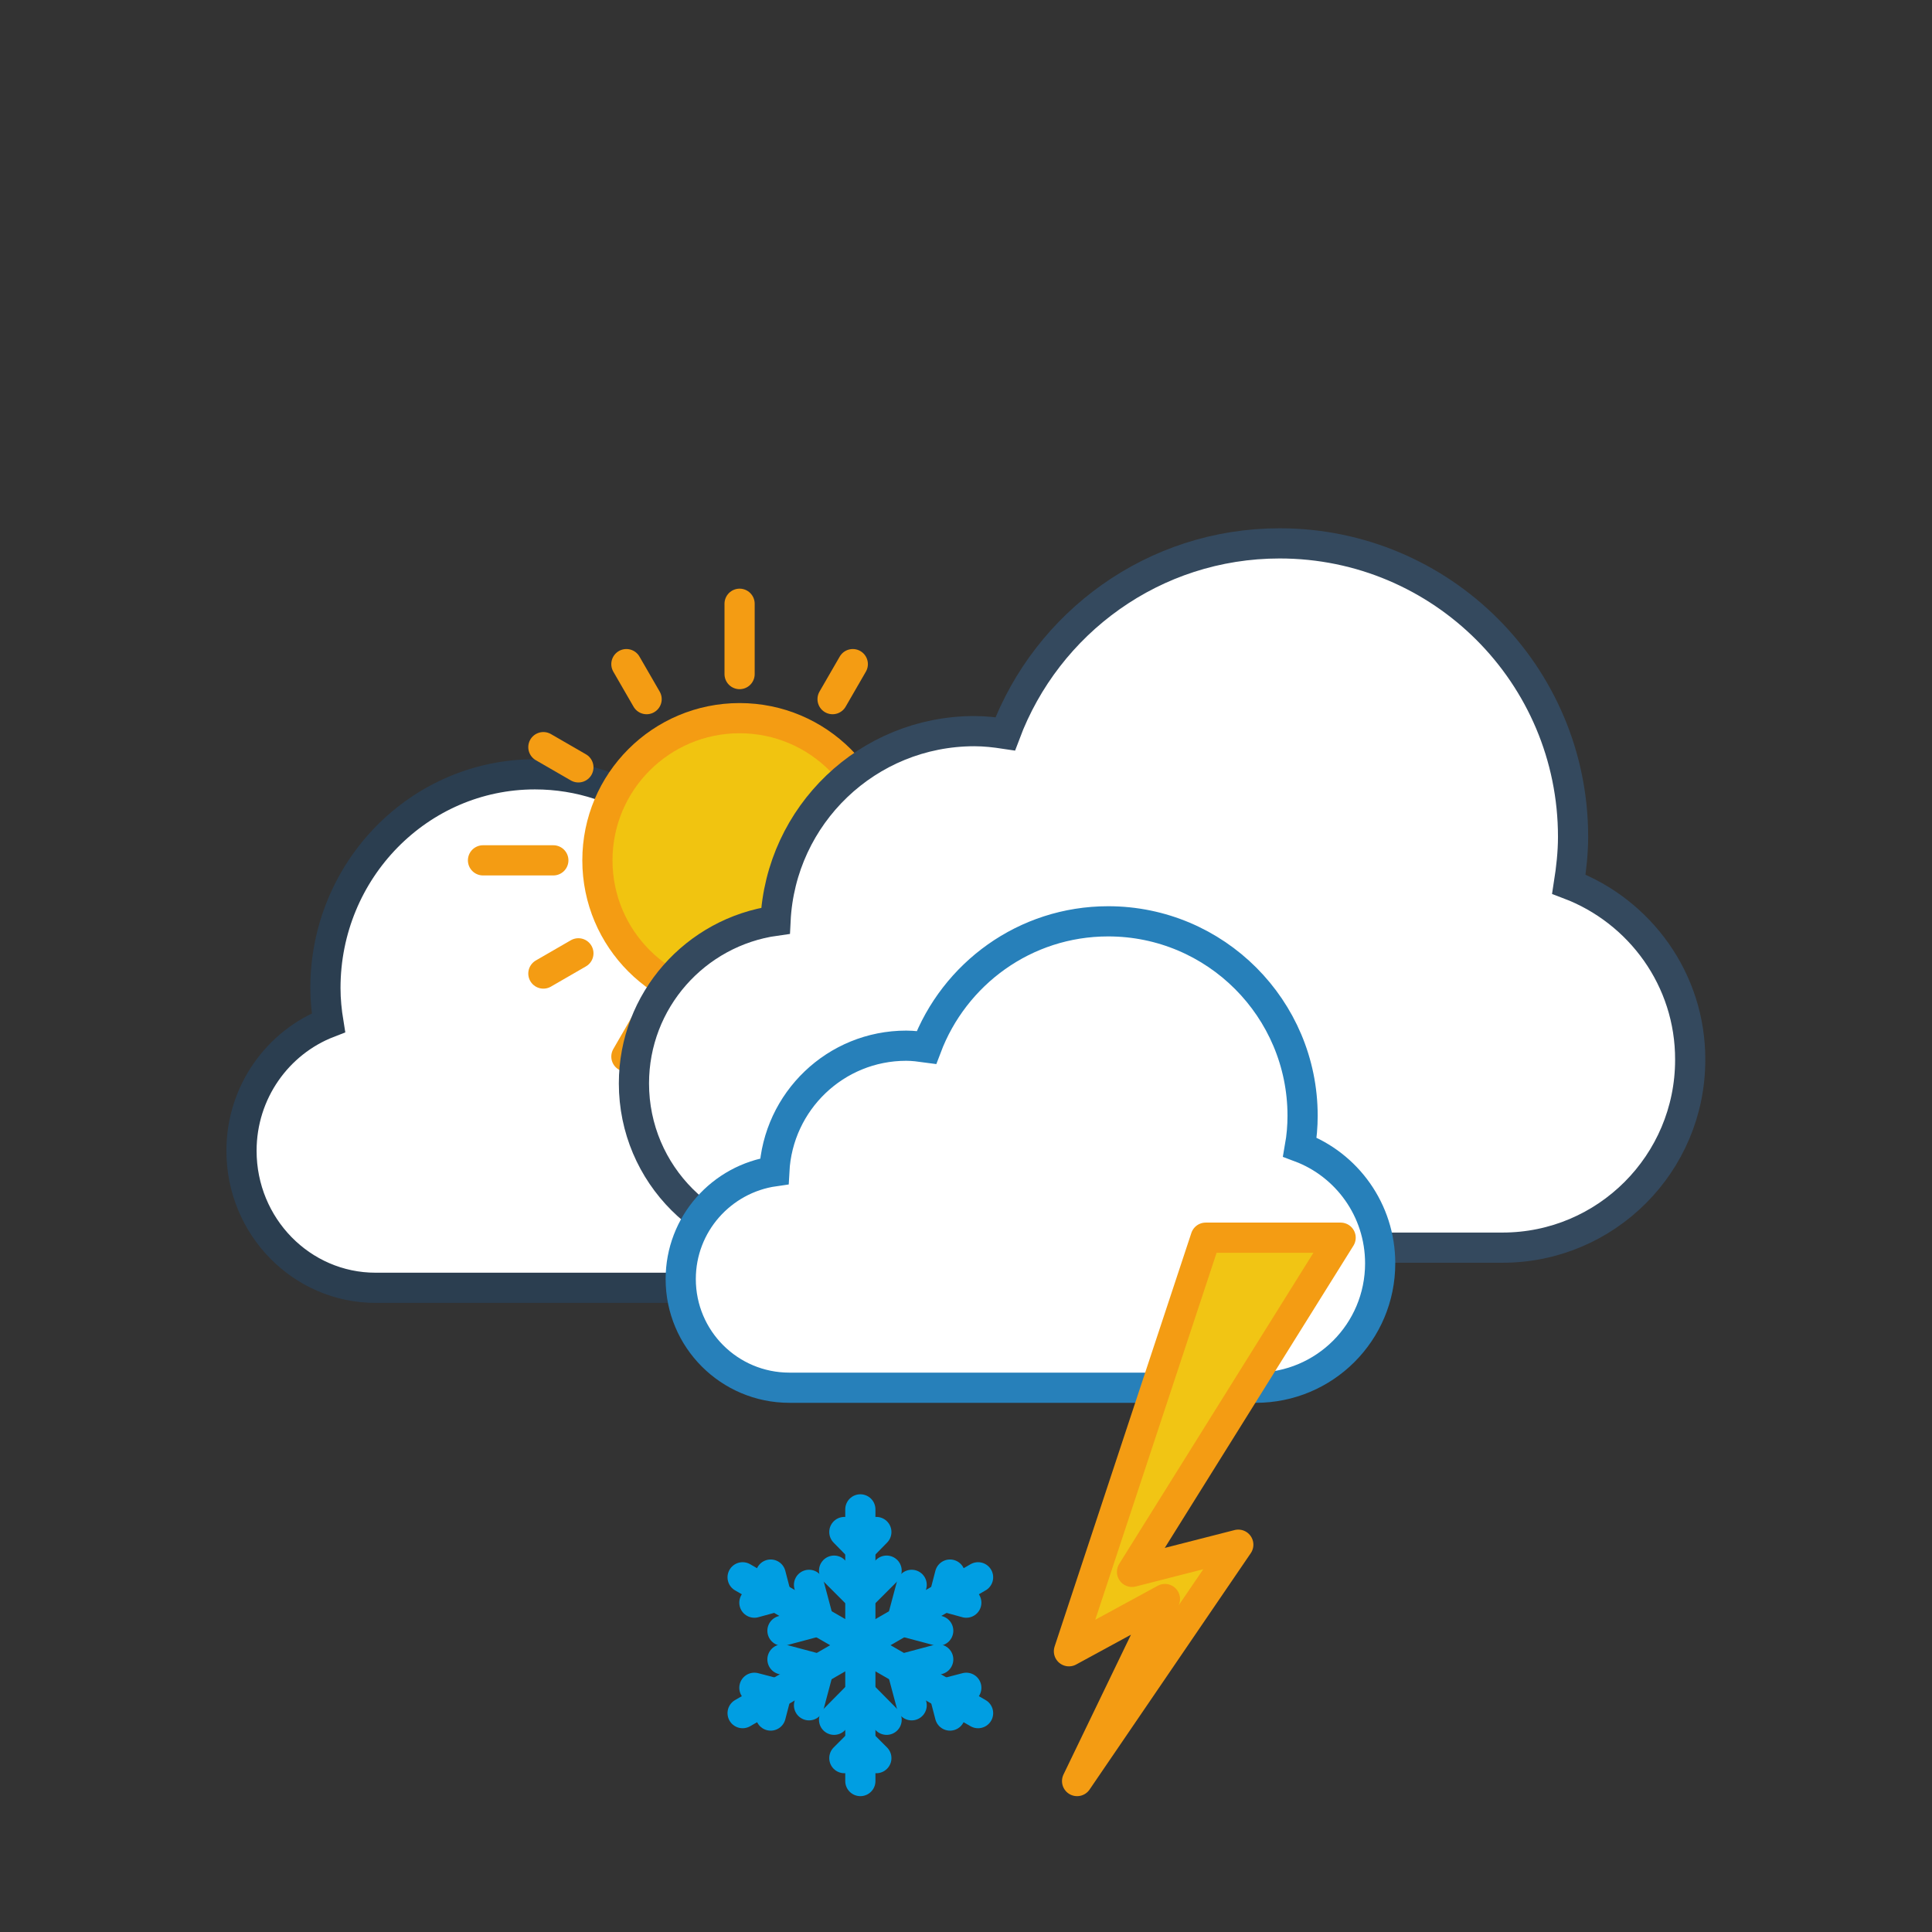 <?xml version="1.0" encoding="utf-8"?>
<!-- Generator: Adobe Illustrator 25.2.0, SVG Export Plug-In . SVG Version: 6.00 Build 0)  -->
<svg version="1.1" xmlns="http://www.w3.org/2000/svg" xmlns:xlink="http://www.w3.org/1999/xlink" x="0px" y="0px"
	 viewBox="0 0 64 64" style="enable-background:new 0 0 64 64;" xml:space="preserve">
<rect x="0" y="0" width="64" height="64" fill="#333333" stroke="none"/>
<style type="text/css">
	.st0{display:none;}
	.st1{display:inline;fill:#B1B1B1;}
	.st2{display:inline;fill:none;stroke:#868686;stroke-miterlimit:10;}
	
		.st3{display:inline;fill:none;stroke:#ECF0F1;stroke-width:0.25;stroke-linecap:round;stroke-linejoin:round;stroke-miterlimit:10;}
	.st4{display:inline;fill:#FFFFFF;stroke:#3996D2;stroke-miterlimit:10;}
	.st5{display:inline;fill:#FFFFFF;stroke:#2780BA;stroke-miterlimit:10;}
	.st6{display:inline;}
	.st7{fill:#F1C410;stroke:#F49C13;stroke-miterlimit:10;}
	.st8{fill:#F1C410;stroke:#F49C13;stroke-linecap:round;stroke-miterlimit:10;}
	.st9{fill:#FFFFFF;stroke:#2B3E50;stroke-miterlimit:10;}
	.st10{fill:#FFFFFF;stroke:#34495E;stroke-miterlimit:10;}
	.st11{fill:#FFFFFF;stroke:#2780BA;stroke-miterlimit:10;}
	.st12{display:inline;fill:none;stroke:#3996D2;stroke-miterlimit:10;}
	.st13{stroke:#009EE2;stroke-linecap:round;stroke-miterlimit:10;}
	.st14{fill:#F1C514;stroke:#F49C13;stroke-linejoin:round;stroke-miterlimit:10;}
</style>
<g id="Layer_1" class="st0">
	<path class="st1" d="M0,0v17v30v17h64V47V17V0H0z M58,47H6V17h52V47z"/>
	<rect class="st2" width="64" height="64"/>
	<rect x="6" y="17" class="st2" width="52" height="30"/>
	<rect x="6" y="14" class="st2" width="52" height="3"/>
	<rect x="6" y="47" class="st2" width="52" height="3"/>
	<rect x="13" y="50" class="st2" width="42" height="9"/>
	<rect class="st3" width="64" height="64"/>
</g>
<g id="SLOT_1" class="st0">
</g>
<g id="SLOT_2">
</g>
<g id="SLOT_3" class="st0">
</g>
<g id="OVERCAST" class="st0">
	<path class="st4" d="M11.37,27.44c-0.07-0.43-0.12-0.87-0.12-1.31c0-4.49,3.64-8.13,8.13-8.13c3.48,0,6.45,2.19,7.6,5.27
		c0.28-0.04,0.56-0.07,0.85-0.07c2.96,0,5.37,2.33,5.51,5.25c2.21,0.31,3.91,2.2,3.91,4.5c0,2.51-2.04,4.55-4.55,4.55H13.2
		c-2.87,0-5.2-2.33-5.2-5.2C8,30.08,9.4,28.18,11.37,27.44z"/>
	<path class="st5" d="M50.94,31.55c0.11-0.62,0.17-1.24,0.17-1.89c0-6.44-5.47-11.67-12.22-11.67c-5.24,0-9.69,3.15-11.43,7.57
		c-0.42-0.06-0.84-0.1-1.28-0.1c-4.45,0-8.07,3.34-8.29,7.54C14.56,33.45,12,36.17,12,39.47c0,3.61,3.06,6.53,6.84,6.53h29.33
		C52.5,46,56,42.66,56,38.53C56,35.34,53.89,32.62,50.94,31.55z"/>
</g>
<g id="OVERCAST_WITH_SUN" class="st0">
	<path class="st4" d="M11.37,27.44c-0.07-0.43-0.12-0.87-0.12-1.31c0-4.49,3.64-8.13,8.13-8.13c3.48,0,6.45,2.19,7.6,5.27
		c0.28-0.04,0.56-0.07,0.85-0.07c2.96,0,5.37,2.33,5.51,5.25c2.21,0.31,3.91,2.2,3.91,4.5c0,2.51-2.04,4.55-4.55,4.55H13.2
		c-2.87,0-5.2-2.33-5.2-5.2C8,30.08,9.4,28.18,11.37,27.44z"/>
	<g class="st6">
		<circle class="st7" cx="25.5" cy="27.5" r="8.03"/>
		<line class="st8" x1="25.5" y1="16.98" x2="25.5" y2="13"/>
		<line class="st8" x1="25.5" y1="42" x2="25.5" y2="38.02"/>
		<line class="st8" x1="36.02" y1="27.5" x2="40" y2="27.5"/>
		<line class="st8" x1="11" y1="27.5" x2="14.98" y2="27.5"/>
		<line class="st8" x1="16.39" y1="22.24" x2="14.42" y2="21.1"/>
		<line class="st8" x1="36.58" y1="33.9" x2="34.61" y2="32.76"/>
		<line class="st8" x1="30.76" y1="18.39" x2="31.9" y2="16.42"/>
		<line class="st8" x1="19.1" y1="38.58" x2="20.24" y2="36.61"/>
		<line class="st8" x1="20.24" y1="18.39" x2="19.1" y2="16.42"/>
		<line class="st8" x1="31.9" y1="38.58" x2="30.76" y2="36.61"/>
		<line class="st8" x1="34.61" y1="22.24" x2="36.58" y2="21.1"/>
		<line class="st8" x1="14.42" y1="33.9" x2="16.39" y2="32.76"/>
	</g>
	<path class="st5" d="M50.94,31.55c0.11-0.62,0.17-1.24,0.17-1.89c0-6.44-5.47-11.67-12.22-11.67c-5.24,0-9.69,3.15-11.43,7.57
		c-0.42-0.06-0.84-0.1-1.28-0.1c-4.45,0-8.07,3.34-8.29,7.54C14.56,33.45,12,36.17,12,39.47c0,3.61,3.06,6.53,6.84,6.53h29.33
		C52.5,46,56,42.66,56,38.53C56,35.34,53.89,32.62,50.94,31.55z"/>
</g>
<g id="STORM_WITH_SUN">
	<path class="st9" d="M10.88,33.88c-0.06-0.37-0.1-0.75-0.1-1.15c0-3.91,3.11-7.08,6.94-7.08c2.98,0,5.51,1.91,6.5,4.6
		c0.24-0.04,0.48-0.06,0.73-0.06c2.53,0,4.59,2.03,4.71,4.58c1.89,0.27,3.35,1.92,3.35,3.92c0,2.19-1.74,3.97-3.89,3.97H12.44
		C9.99,42.66,8,40.63,8,38.12C8,36.18,9.2,34.53,10.88,33.88z"/>
	<g>
		<circle class="st7" cx="24.5" cy="28.5" r="4.71"/>
		<line class="st8" x1="24.5" y1="22.33" x2="24.5" y2="20"/>
		<line class="st8" x1="24.5" y1="37" x2="24.5" y2="34.67"/>
		<line class="st8" x1="30.67" y1="28.5" x2="33" y2="28.5"/>
		<line class="st8" x1="16" y1="28.5" x2="18.33" y2="28.5"/>
		<path class="st8" d="M20.25,21.14"/>
		<path class="st8" d="M21.42,23.16"/>
		<path class="st8" d="M27.58,33.84"/>
		<path class="st8" d="M28.75,35.86"/>
		<path class="st8" d="M31.86,24.25"/>
		<path class="st8" d="M29.84,25.42"/>
		<path class="st8" d="M19.16,31.58"/>
		<path class="st8" d="M17.14,32.75"/>
		<line class="st8" x1="19.16" y1="25.42" x2="18" y2="24.75"/>
		<line class="st8" x1="31" y1="32.25" x2="29.84" y2="31.58"/>
		<line class="st8" x1="27.58" y1="23.16" x2="28.25" y2="22"/>
		<line class="st8" x1="20.75" y1="35" x2="21.42" y2="33.84"/>
		<line class="st8" x1="21.42" y1="23.16" x2="20.75" y2="22"/>
		<line class="st8" x1="28.25" y1="35" x2="27.58" y2="33.84"/>
		<line class="st8" x1="29.84" y1="25.42" x2="31" y2="24.75"/>
		<line class="st8" x1="18" y1="32.25" x2="19.16" y2="31.58"/>
	</g>
	<path class="st10" d="M51.97,29.29c0.08-0.51,0.14-1.04,0.14-1.57c0-5.37-4.35-9.72-9.72-9.72c-4.17,0-7.71,2.63-9.09,6.31
		c-0.33-0.05-0.67-0.09-1.02-0.09c-3.54,0-6.42,2.78-6.59,6.28C23.04,30.87,21,33.14,21,35.89c0,3.01,2.44,5.44,5.44,5.44h23.33
		c3.44,0,6.22-2.79,6.22-6.22C56,32.45,54.32,30.18,51.97,29.29z"/>
	<path class="st11" d="M43.06,38c0.06-0.34,0.09-0.69,0.09-1.04c0-3.55-2.88-6.44-6.44-6.44c-2.76,0-5.1,1.74-6.02,4.18
		c-0.22-0.03-0.44-0.06-0.67-0.06c-2.34,0-4.25,1.84-4.37,4.16c-1.75,0.25-3.1,1.75-3.1,3.57c0,1.99,1.61,3.6,3.6,3.6H41.6
		c2.28,0,4.12-1.84,4.12-4.12C45.72,40.08,44.61,38.58,43.06,38z"/>
</g>
<g id="Layer_11">
</g>
<g id="CLOUDY" class="st0">
	<path class="st12" d="M50.94,31.55c0.11-0.62,0.17-1.24,0.17-1.89c0-6.44-5.47-11.67-12.22-11.67c-5.24,0-9.69,3.15-11.43,7.57
		c-0.42-0.06-0.84-0.1-1.28-0.1c-4.45,0-8.07,3.34-8.29,7.54C14.56,33.45,12,36.17,12,39.47c0,3.61,3.06,6.53,6.84,6.53h29.33
		C52.5,46,56,42.66,56,38.53C56,35.34,53.89,32.62,50.94,31.55z"/>
</g>
<g id="Layer_4" class="st0">
	<g class="st6">
		<g>
			<line class="st13" x1="28.5" y1="50" x2="28.5" y2="54.5"/>
			<line class="st13" x1="27.97" y1="50.76" x2="28.5" y2="51.29"/>
			<line class="st13" x1="27.63" y1="52.03" x2="28.5" y2="52.9"/>
			<line class="st13" x1="29.03" y1="50.76" x2="28.5" y2="51.29"/>
			<line class="st13" x1="29.37" y1="52.03" x2="28.5" y2="52.9"/>
		</g>
		<line class="st13" x1="24.6" y1="52.25" x2="28.5" y2="54.5"/>
		<line class="st13" x1="24.99" y1="53.09" x2="25.72" y2="52.89"/>
		<line class="st13" x1="25.92" y1="54.02" x2="27.12" y2="53.7"/>
		<line class="st13" x1="25.53" y1="52.17" x2="25.72" y2="52.89"/>
		<line class="st13" x1="26.8" y1="52.51" x2="27.12" y2="53.7"/>
		<g>
			<line class="st13" x1="24.6" y1="56.75" x2="28.5" y2="54.5"/>
			<line class="st13" x1="25.53" y1="56.83" x2="25.72" y2="56.1"/>
			<line class="st13" x1="26.8" y1="56.49" x2="27.12" y2="55.3"/>
			<line class="st13" x1="24.99" y1="55.91" x2="25.72" y2="56.1"/>
			<line class="st13" x1="25.92" y1="54.98" x2="27.12" y2="55.3"/>
		</g>
		<g>
			<line class="st13" x1="28.5" y1="59" x2="28.5" y2="54.5"/>
			<line class="st13" x1="29.03" y1="58.24" x2="28.5" y2="57.71"/>
			<line class="st13" x1="29.37" y1="56.97" x2="28.5" y2="56.09"/>
			<line class="st13" x1="27.97" y1="58.24" x2="28.5" y2="57.71"/>
			<line class="st13" x1="27.63" y1="56.97" x2="28.5" y2="56.09"/>
		</g>
		<g>
			<line class="st13" x1="32.4" y1="56.75" x2="28.5" y2="54.5"/>
			<line class="st13" x1="32.01" y1="55.91" x2="31.28" y2="56.1"/>
			<line class="st13" x1="31.08" y1="54.98" x2="29.88" y2="55.3"/>
			<line class="st13" x1="31.47" y1="56.83" x2="31.28" y2="56.1"/>
			<line class="st13" x1="30.2" y1="56.49" x2="29.88" y2="55.3"/>
		</g>
		<g>
			<line class="st13" x1="32.4" y1="52.25" x2="28.5" y2="54.5"/>
			<line class="st13" x1="31.47" y1="52.17" x2="31.28" y2="52.89"/>
			<line class="st13" x1="30.2" y1="52.51" x2="29.88" y2="53.7"/>
			<line class="st13" x1="32.01" y1="53.09" x2="31.28" y2="52.89"/>
			<line class="st13" x1="31.08" y1="54.02" x2="29.88" y2="53.7"/>
		</g>
	</g>
	<g class="st6">
		<g>
			<line class="st13" x1="39.5" y1="50" x2="39.5" y2="54.5"/>
			<line class="st13" x1="38.97" y1="50.76" x2="39.5" y2="51.29"/>
			<line class="st13" x1="38.63" y1="52.03" x2="39.5" y2="52.9"/>
			<line class="st13" x1="40.03" y1="50.76" x2="39.5" y2="51.29"/>
			<line class="st13" x1="40.37" y1="52.03" x2="39.5" y2="52.9"/>
		</g>
		<line class="st13" x1="35.6" y1="52.25" x2="39.5" y2="54.5"/>
		<line class="st13" x1="35.99" y1="53.09" x2="36.72" y2="52.89"/>
		<line class="st13" x1="36.92" y1="54.02" x2="38.12" y2="53.7"/>
		<line class="st13" x1="36.53" y1="52.17" x2="36.72" y2="52.89"/>
		<line class="st13" x1="37.8" y1="52.51" x2="38.12" y2="53.7"/>
		<g>
			<line class="st13" x1="35.6" y1="56.75" x2="39.5" y2="54.5"/>
			<line class="st13" x1="36.53" y1="56.83" x2="36.72" y2="56.1"/>
			<line class="st13" x1="37.8" y1="56.49" x2="38.12" y2="55.3"/>
			<line class="st13" x1="35.99" y1="55.91" x2="36.72" y2="56.1"/>
			<line class="st13" x1="36.92" y1="54.98" x2="38.12" y2="55.3"/>
		</g>
		<g>
			<line class="st13" x1="39.5" y1="59" x2="39.5" y2="54.5"/>
			<line class="st13" x1="40.03" y1="58.24" x2="39.5" y2="57.71"/>
			<line class="st13" x1="40.37" y1="56.97" x2="39.5" y2="56.09"/>
			<line class="st13" x1="38.97" y1="58.24" x2="39.5" y2="57.71"/>
			<line class="st13" x1="38.63" y1="56.97" x2="39.5" y2="56.09"/>
		</g>
		<g>
			<line class="st13" x1="43.4" y1="56.75" x2="39.5" y2="54.5"/>
			<line class="st13" x1="43.01" y1="55.91" x2="42.28" y2="56.1"/>
			<line class="st13" x1="42.08" y1="54.98" x2="40.88" y2="55.3"/>
			<line class="st13" x1="42.47" y1="56.83" x2="42.28" y2="56.1"/>
			<line class="st13" x1="41.2" y1="56.49" x2="40.88" y2="55.3"/>
		</g>
		<g>
			<line class="st13" x1="43.4" y1="52.25" x2="39.5" y2="54.5"/>
			<line class="st13" x1="42.47" y1="52.17" x2="42.28" y2="52.89"/>
			<line class="st13" x1="41.2" y1="52.51" x2="40.88" y2="53.7"/>
			<line class="st13" x1="43.01" y1="53.09" x2="42.28" y2="52.89"/>
			<line class="st13" x1="42.08" y1="54.02" x2="40.88" y2="53.7"/>
		</g>
	</g>
</g>
<g id="Layer_9">
	<g>
		<g>
			<line class="st13" x1="28.5" y1="50" x2="28.5" y2="54.5"/>
			<line class="st13" x1="27.97" y1="50.75" x2="28.5" y2="51.29"/>
			<line class="st13" x1="27.63" y1="52.03" x2="28.5" y2="52.9"/>
			<line class="st13" x1="29.03" y1="50.75" x2="28.5" y2="51.29"/>
			<line class="st13" x1="29.37" y1="52.03" x2="28.5" y2="52.9"/>
		</g>
		<line class="st13" x1="24.6" y1="52.25" x2="28.5" y2="54.5"/>
		<line class="st13" x1="24.99" y1="53.09" x2="25.72" y2="52.89"/>
		<line class="st13" x1="25.92" y1="54.02" x2="27.12" y2="53.7"/>
		<line class="st13" x1="25.53" y1="52.16" x2="25.72" y2="52.89"/>
		<line class="st13" x1="26.8" y1="52.5" x2="27.12" y2="53.7"/>
		<g>
			<line class="st13" x1="24.6" y1="56.75" x2="28.5" y2="54.5"/>
			<line class="st13" x1="25.53" y1="56.83" x2="25.72" y2="56.1"/>
			<line class="st13" x1="26.8" y1="56.49" x2="27.12" y2="55.29"/>
			<line class="st13" x1="24.99" y1="55.91" x2="25.72" y2="56.1"/>
			<line class="st13" x1="25.92" y1="54.97" x2="27.12" y2="55.29"/>
		</g>
		<g>
			<line class="st13" x1="28.5" y1="59" x2="28.5" y2="54.5"/>
			<line class="st13" x1="29.03" y1="58.24" x2="28.5" y2="57.71"/>
			<line class="st13" x1="29.37" y1="56.97" x2="28.5" y2="56.09"/>
			<line class="st13" x1="27.97" y1="58.24" x2="28.5" y2="57.71"/>
			<line class="st13" x1="27.63" y1="56.97" x2="28.5" y2="56.09"/>
		</g>
		<g>
			<line class="st13" x1="32.4" y1="56.75" x2="28.5" y2="54.5"/>
			<line class="st13" x1="32.01" y1="55.91" x2="31.28" y2="56.1"/>
			<line class="st13" x1="31.08" y1="54.97" x2="29.88" y2="55.29"/>
			<line class="st13" x1="31.47" y1="56.83" x2="31.28" y2="56.1"/>
			<line class="st13" x1="30.2" y1="56.49" x2="29.88" y2="55.29"/>
		</g>
		<g>
			<line class="st13" x1="32.4" y1="52.25" x2="28.5" y2="54.5"/>
			<line class="st13" x1="31.47" y1="52.16" x2="31.28" y2="52.89"/>
			<line class="st13" x1="30.2" y1="52.5" x2="29.88" y2="53.7"/>
			<line class="st13" x1="32.01" y1="53.09" x2="31.28" y2="52.89"/>
			<line class="st13" x1="31.08" y1="54.02" x2="29.88" y2="53.7"/>
		</g>
	</g>
	<polygon class="st14" points="35.68,59 38.59,52.97 35.41,54.7 39.94,41 44.41,41 37.5,52.07 41.02,51.17 	"/>
</g>
</svg>
